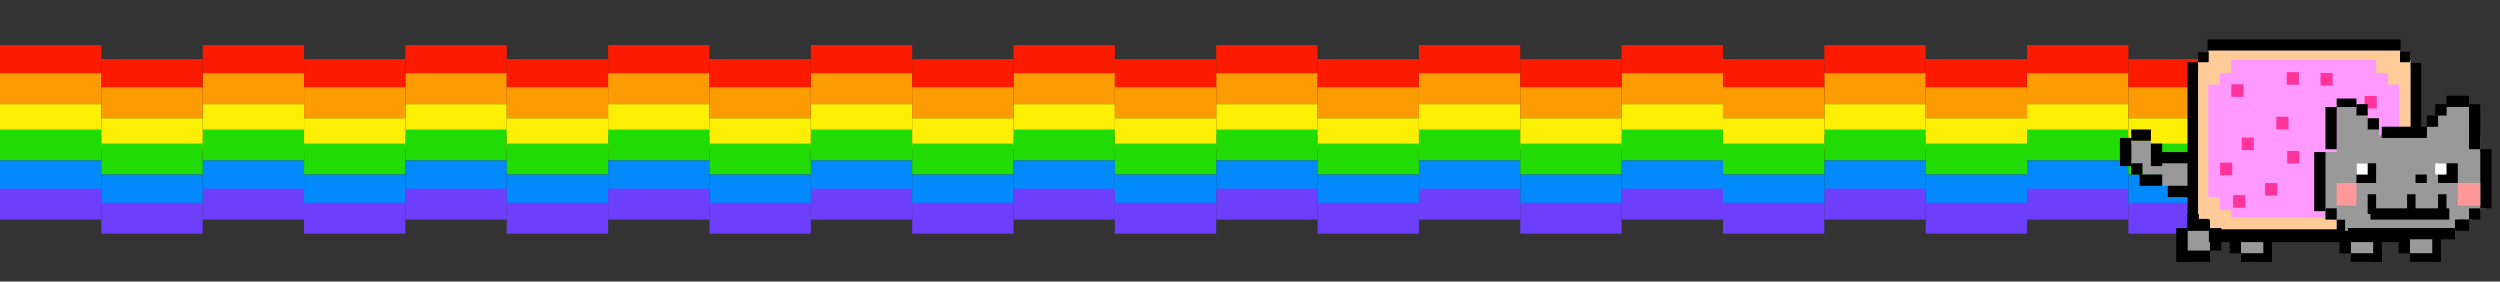 <?xml version="1.0" encoding="UTF-8"?>
<svg width="888px" height="100px" viewBox="0 0 888 100" version="1.1" xmlns="http://www.w3.org/2000/svg" xmlns:xlink="http://www.w3.org/1999/xlink">
    <rect x="0" y="0" width="888" height="100" fill="#333333" stroke="none"/>
    <title>Nyan Footer</title>
    <g id="Nyan-Footer" stroke="none" stroke-width="1" fill="none" fill-rule="evenodd">
        <g id="Group" transform="translate(0, 16)">
            <rect id="Rectangle" fill="#FD1B00" x="0" y="0" width="36" height="11"></rect>
            <rect id="Rectangle" fill="#FD9B02" x="0" y="10" width="36" height="11"></rect>
            <rect id="Rectangle" fill="#FDEF03" x="0" y="21" width="36" height="11"></rect>
            <rect id="Rectangle" fill="#21DB04" x="0" y="30" width="36" height="11"></rect>
            <rect id="Rectangle" fill="#028AFC" x="0" y="41" width="36" height="11"></rect>
            <rect id="Rectangle" fill="#6D3EFC" x="0" y="51" width="36" height="11"></rect>
        </g>
        <g id="Group" transform="translate(72, 16)">
            <rect id="Rectangle" fill="#FD1B00" x="0" y="0" width="36" height="11"></rect>
            <rect id="Rectangle" fill="#FD9B02" x="0" y="10" width="36" height="11"></rect>
            <rect id="Rectangle" fill="#FDEF03" x="0" y="21" width="36" height="11"></rect>
            <rect id="Rectangle" fill="#21DB04" x="0" y="30" width="36" height="11"></rect>
            <rect id="Rectangle" fill="#028AFC" x="0" y="41" width="36" height="11"></rect>
            <rect id="Rectangle" fill="#6D3EFC" x="0" y="51" width="36" height="11"></rect>
        </g>
        <g id="Group" transform="translate(36, 21)">
            <rect id="Rectangle" fill="#FD1B00" x="0" y="0" width="36" height="11"></rect>
            <rect id="Rectangle" fill="#FD9B02" x="0" y="10" width="36" height="11"></rect>
            <rect id="Rectangle" fill="#FDEF03" x="0" y="21" width="36" height="11"></rect>
            <rect id="Rectangle" fill="#21DB04" x="0" y="30" width="36" height="11"></rect>
            <rect id="Rectangle" fill="#028AFC" x="0" y="41" width="36" height="11"></rect>
            <rect id="Rectangle" fill="#6D3EFC" x="0" y="51" width="36" height="11"></rect>
        </g>
        <g id="Group" transform="translate(144, 16)">
            <rect id="Rectangle" fill="#FD1B00" x="0" y="0" width="36" height="11"></rect>
            <rect id="Rectangle" fill="#FD9B02" x="0" y="10" width="36" height="11"></rect>
            <rect id="Rectangle" fill="#FDEF03" x="0" y="21" width="36" height="11"></rect>
            <rect id="Rectangle" fill="#21DB04" x="0" y="30" width="36" height="11"></rect>
            <rect id="Rectangle" fill="#028AFC" x="0" y="41" width="36" height="11"></rect>
            <rect id="Rectangle" fill="#6D3EFC" x="0" y="51" width="36" height="11"></rect>
        </g>
        <g id="Group" transform="translate(108, 21)">
            <rect id="Rectangle" fill="#FD1B00" x="0" y="0" width="36" height="11"></rect>
            <rect id="Rectangle" fill="#FD9B02" x="0" y="10" width="36" height="11"></rect>
            <rect id="Rectangle" fill="#FDEF03" x="0" y="21" width="36" height="11"></rect>
            <rect id="Rectangle" fill="#21DB04" x="0" y="30" width="36" height="11"></rect>
            <rect id="Rectangle" fill="#028AFC" x="0" y="41" width="36" height="11"></rect>
            <rect id="Rectangle" fill="#6D3EFC" x="0" y="51" width="36" height="11"></rect>
        </g>
        <g id="Group" transform="translate(216, 16)">
            <rect id="Rectangle" fill="#FD1B00" x="0" y="0" width="36" height="11"></rect>
            <rect id="Rectangle" fill="#FD9B02" x="0" y="10" width="36" height="11"></rect>
            <rect id="Rectangle" fill="#FDEF03" x="0" y="21" width="36" height="11"></rect>
            <rect id="Rectangle" fill="#21DB04" x="0" y="30" width="36" height="11"></rect>
            <rect id="Rectangle" fill="#028AFC" x="0" y="41" width="36" height="11"></rect>
            <rect id="Rectangle" fill="#6D3EFC" x="0" y="51" width="36" height="11"></rect>
        </g>
        <g id="Group" transform="translate(180, 21)">
            <rect id="Rectangle" fill="#FD1B00" x="0" y="0" width="36" height="11"></rect>
            <rect id="Rectangle" fill="#FD9B02" x="0" y="10" width="36" height="11"></rect>
            <rect id="Rectangle" fill="#FDEF03" x="0" y="21" width="36" height="11"></rect>
            <rect id="Rectangle" fill="#21DB04" x="0" y="30" width="36" height="11"></rect>
            <rect id="Rectangle" fill="#028AFC" x="0" y="41" width="36" height="11"></rect>
            <rect id="Rectangle" fill="#6D3EFC" x="0" y="51" width="36" height="11"></rect>
        </g>
        <g id="Group" transform="translate(288, 16)">
            <rect id="Rectangle" fill="#FD1B00" x="0" y="0" width="36" height="11"></rect>
            <rect id="Rectangle" fill="#FD9B02" x="0" y="10" width="36" height="11"></rect>
            <rect id="Rectangle" fill="#FDEF03" x="0" y="21" width="36" height="11"></rect>
            <rect id="Rectangle" fill="#21DB04" x="0" y="30" width="36" height="11"></rect>
            <rect id="Rectangle" fill="#028AFC" x="0" y="41" width="36" height="11"></rect>
            <rect id="Rectangle" fill="#6D3EFC" x="0" y="51" width="36" height="11"></rect>
        </g>
        <g id="Group" transform="translate(252, 21)">
            <rect id="Rectangle" fill="#FD1B00" x="0" y="0" width="36" height="11"></rect>
            <rect id="Rectangle" fill="#FD9B02" x="0" y="10" width="36" height="11"></rect>
            <rect id="Rectangle" fill="#FDEF03" x="0" y="21" width="36" height="11"></rect>
            <rect id="Rectangle" fill="#21DB04" x="0" y="30" width="36" height="11"></rect>
            <rect id="Rectangle" fill="#028AFC" x="0" y="41" width="36" height="11"></rect>
            <rect id="Rectangle" fill="#6D3EFC" x="0" y="51" width="36" height="11"></rect>
        </g>
        <g id="Group" transform="translate(360, 16)">
            <rect id="Rectangle" fill="#FD1B00" x="0" y="0" width="36" height="11"></rect>
            <rect id="Rectangle" fill="#FD9B02" x="0" y="10" width="36" height="11"></rect>
            <rect id="Rectangle" fill="#FDEF03" x="0" y="21" width="36" height="11"></rect>
            <rect id="Rectangle" fill="#21DB04" x="0" y="30" width="36" height="11"></rect>
            <rect id="Rectangle" fill="#028AFC" x="0" y="41" width="36" height="11"></rect>
            <rect id="Rectangle" fill="#6D3EFC" x="0" y="51" width="36" height="11"></rect>
        </g>
        <g id="Group" transform="translate(324, 21)">
            <rect id="Rectangle" fill="#FD1B00" x="0" y="0" width="36" height="11"></rect>
            <rect id="Rectangle" fill="#FD9B02" x="0" y="10" width="36" height="11"></rect>
            <rect id="Rectangle" fill="#FDEF03" x="0" y="21" width="36" height="11"></rect>
            <rect id="Rectangle" fill="#21DB04" x="0" y="30" width="36" height="11"></rect>
            <rect id="Rectangle" fill="#028AFC" x="0" y="41" width="36" height="11"></rect>
            <rect id="Rectangle" fill="#6D3EFC" x="0" y="51" width="36" height="11"></rect>
        </g>
        <g id="Group" transform="translate(432, 16)">
            <rect id="Rectangle" fill="#FD1B00" x="0" y="0" width="36" height="11"></rect>
            <rect id="Rectangle" fill="#FD9B02" x="0" y="10" width="36" height="11"></rect>
            <rect id="Rectangle" fill="#FDEF03" x="0" y="21" width="36" height="11"></rect>
            <rect id="Rectangle" fill="#21DB04" x="0" y="30" width="36" height="11"></rect>
            <rect id="Rectangle" fill="#028AFC" x="0" y="41" width="36" height="11"></rect>
            <rect id="Rectangle" fill="#6D3EFC" x="0" y="51" width="36" height="11"></rect>
        </g>
        <g id="Group" transform="translate(396, 21)">
            <rect id="Rectangle" fill="#FD1B00" x="0" y="0" width="36" height="11"></rect>
            <rect id="Rectangle" fill="#FD9B02" x="0" y="10" width="36" height="11"></rect>
            <rect id="Rectangle" fill="#FDEF03" x="0" y="21" width="36" height="11"></rect>
            <rect id="Rectangle" fill="#21DB04" x="0" y="30" width="36" height="11"></rect>
            <rect id="Rectangle" fill="#028AFC" x="0" y="41" width="36" height="11"></rect>
            <rect id="Rectangle" fill="#6D3EFC" x="0" y="51" width="36" height="11"></rect>
        </g>
        <g id="Group" transform="translate(504, 16)">
            <rect id="Rectangle" fill="#FD1B00" x="0" y="0" width="36" height="11"></rect>
            <rect id="Rectangle" fill="#FD9B02" x="0" y="10" width="36" height="11"></rect>
            <rect id="Rectangle" fill="#FDEF03" x="0" y="21" width="36" height="11"></rect>
            <rect id="Rectangle" fill="#21DB04" x="0" y="30" width="36" height="11"></rect>
            <rect id="Rectangle" fill="#028AFC" x="0" y="41" width="36" height="11"></rect>
            <rect id="Rectangle" fill="#6D3EFC" x="0" y="51" width="36" height="11"></rect>
        </g>
        <g id="Group" transform="translate(468, 21)">
            <rect id="Rectangle" fill="#FD1B00" x="0" y="0" width="36" height="11"></rect>
            <rect id="Rectangle" fill="#FD9B02" x="0" y="10" width="36" height="11"></rect>
            <rect id="Rectangle" fill="#FDEF03" x="0" y="21" width="36" height="11"></rect>
            <rect id="Rectangle" fill="#21DB04" x="0" y="30" width="36" height="11"></rect>
            <rect id="Rectangle" fill="#028AFC" x="0" y="41" width="36" height="11"></rect>
            <rect id="Rectangle" fill="#6D3EFC" x="0" y="51" width="36" height="11"></rect>
        </g>
        <g id="Group" transform="translate(576, 16)">
            <rect id="Rectangle" fill="#FD1B00" x="0" y="0" width="36" height="11"></rect>
            <rect id="Rectangle" fill="#FD9B02" x="0" y="10" width="36" height="11"></rect>
            <rect id="Rectangle" fill="#FDEF03" x="0" y="21" width="36" height="11"></rect>
            <rect id="Rectangle" fill="#21DB04" x="0" y="30" width="36" height="11"></rect>
            <rect id="Rectangle" fill="#028AFC" x="0" y="41" width="36" height="11"></rect>
            <rect id="Rectangle" fill="#6D3EFC" x="0" y="51" width="36" height="11"></rect>
        </g>
        <g id="Group" transform="translate(540, 21)">
            <rect id="Rectangle" fill="#FD1B00" x="0" y="0" width="36" height="11"></rect>
            <rect id="Rectangle" fill="#FD9B02" x="0" y="10" width="36" height="11"></rect>
            <rect id="Rectangle" fill="#FDEF03" x="0" y="21" width="36" height="11"></rect>
            <rect id="Rectangle" fill="#21DB04" x="0" y="30" width="36" height="11"></rect>
            <rect id="Rectangle" fill="#028AFC" x="0" y="41" width="36" height="11"></rect>
            <rect id="Rectangle" fill="#6D3EFC" x="0" y="51" width="36" height="11"></rect>
        </g>
        <g id="Group" transform="translate(648, 16)">
            <rect id="Rectangle" fill="#FD1B00" x="0" y="0" width="36" height="11"></rect>
            <rect id="Rectangle" fill="#FD9B02" x="0" y="10" width="36" height="11"></rect>
            <rect id="Rectangle" fill="#FDEF03" x="0" y="21" width="36" height="11"></rect>
            <rect id="Rectangle" fill="#21DB04" x="0" y="30" width="36" height="11"></rect>
            <rect id="Rectangle" fill="#028AFC" x="0" y="41" width="36" height="11"></rect>
            <rect id="Rectangle" fill="#6D3EFC" x="0" y="51" width="36" height="11"></rect>
        </g>
        <g id="Group" transform="translate(612, 21)">
            <rect id="Rectangle" fill="#FD1B00" x="0" y="0" width="36" height="11"></rect>
            <rect id="Rectangle" fill="#FD9B02" x="0" y="10" width="36" height="11"></rect>
            <rect id="Rectangle" fill="#FDEF03" x="0" y="21" width="36" height="11"></rect>
            <rect id="Rectangle" fill="#21DB04" x="0" y="30" width="36" height="11"></rect>
            <rect id="Rectangle" fill="#028AFC" x="0" y="41" width="36" height="11"></rect>
            <rect id="Rectangle" fill="#6D3EFC" x="0" y="51" width="36" height="11"></rect>
        </g>
        <g id="Group" transform="translate(720, 16)">
            <rect id="Rectangle" fill="#FD1B00" x="0" y="0" width="36" height="11"></rect>
            <rect id="Rectangle" fill="#FD9B02" x="0" y="10" width="36" height="11"></rect>
            <rect id="Rectangle" fill="#FDEF03" x="0" y="21" width="36" height="11"></rect>
            <rect id="Rectangle" fill="#21DB04" x="0" y="30" width="36" height="11"></rect>
            <rect id="Rectangle" fill="#028AFC" x="0" y="41" width="36" height="11"></rect>
            <rect id="Rectangle" fill="#6D3EFC" x="0" y="51" width="36" height="11"></rect>
        </g>
        <g id="Group" transform="translate(684, 21)">
            <rect id="Rectangle" fill="#FD1B00" x="0" y="0" width="36" height="11"></rect>
            <rect id="Rectangle" fill="#FD9B02" x="0" y="10" width="36" height="11"></rect>
            <rect id="Rectangle" fill="#FDEF03" x="0" y="21" width="36" height="11"></rect>
            <rect id="Rectangle" fill="#21DB04" x="0" y="30" width="36" height="11"></rect>
            <rect id="Rectangle" fill="#028AFC" x="0" y="41" width="36" height="11"></rect>
            <rect id="Rectangle" fill="#6D3EFC" x="0" y="51" width="36" height="11"></rect>
        </g>
        <g id="Group" transform="translate(792, 16)">
            <rect id="Rectangle" fill="#FD1B00" x="0" y="0" width="36" height="11"></rect>
            <rect id="Rectangle" fill="#FD9B02" x="0" y="10" width="36" height="11"></rect>
            <rect id="Rectangle" fill="#FDEF03" x="0" y="21" width="36" height="11"></rect>
            <rect id="Rectangle" fill="#21DB04" x="0" y="30" width="36" height="11"></rect>
            <rect id="Rectangle" fill="#028AFC" x="0" y="41" width="36" height="11"></rect>
            <rect id="Rectangle" fill="#6D3EFC" x="0" y="51" width="36" height="11"></rect>
        </g>
        <g id="Group" transform="translate(756, 21)">
            <rect id="Rectangle" fill="#FD1B00" x="0" y="0" width="36" height="11"></rect>
            <rect id="Rectangle" fill="#FD9B02" x="0" y="10" width="36" height="11"></rect>
            <rect id="Rectangle" fill="#FDEF03" x="0" y="21" width="36" height="11"></rect>
            <rect id="Rectangle" fill="#21DB04" x="0" y="30" width="36" height="11"></rect>
            <rect id="Rectangle" fill="#028AFC" x="0" y="41" width="36" height="11"></rect>
            <rect id="Rectangle" fill="#6D3EFC" x="0" y="51" width="36" height="11"></rect>
        </g>
        <g id="16602348272-4" transform="translate(753, 14)" fill-rule="nonzero">
            <polygon id="Path" fill="#999999" points="15 52 15 46 25 46 25 52"></polygon>
            <polygon id="Path" fill="#999999" points="8 48 8 43 25 43 25 48"></polygon>
            <polygon id="Path" fill="#999999" points="4 46 4 36 11 36 11 46"></polygon>
            <polygon id="Path" fill="#000000" points="0 45 0 37 4 37 4 45"></polygon>
            <polygon id="Path" fill="#000000" points="4 36 4 32 11 32 11 36"></polygon>
            <polygon id="Path" fill="#000000" points="11 45 11 37 15 37 15 45"></polygon>
            <polygon id="Path" fill="#000000" points="12 44 12 40 27 40 27 44"></polygon>
            <polygon id="Path" fill="#000000" points="17 56 17 52 28 52 28 56"></polygon>
            <polygon id="Path" fill="#000000" points="7 52 7 48 15 48 15 52"></polygon>
            <polygon id="Path" fill="#000000" points="4 48 4 44 8 44 8 48"></polygon>
            <polygon id="Path" fill="#000000" points="0 43 0 35 4 35 4 43"></polygon>
            <polygon id="Path" fill="#999999" points="82 76 82 70 90 70 90 76"></polygon>
            <polygon id="Path" fill="#000000" points="90 79 90 68 93 68 93 79"></polygon>
            <polygon id="Path" fill="#000000" points="82 79 82 76 93 76 93 79"></polygon>
            <polygon id="Path" fill="#000000" points="78 76 78 68 82 68 82 76"></polygon>
            <polygon id="Path" fill="#999999" points="103 76 103 70 111 70 111 76"></polygon>
            <polygon id="Path" fill="#000000" points="111 79 111 68 114 68 114 79"></polygon>
            <polygon id="Path" fill="#000000" points="103 79 103 76 114 76 114 79"></polygon>
            <polygon id="Path" fill="#000000" points="99 76 99 68 103 68 103 76"></polygon>
            <polygon id="Path" fill="#999999" points="43 76 43 70 51 70 51 76"></polygon>
            <polygon id="Path" fill="#000000" points="51 79 51 68 54 68 54 79"></polygon>
            <polygon id="Path" fill="#000000" points="43 79 43 76 54 76 54 79"></polygon>
            <polygon id="Path" fill="#000000" points="39 76 39 68 43 68 43 76"></polygon>
            <polygon id="Path" fill="#999999" points="24 76 24 67 32 67 32 76"></polygon>
            <g id="Group" transform="translate(24, 0)">
                <polygon id="Path" fill="#FFCC99" points="7.654 67.902 7.077 62.479 75.668 62.479 75.668 67.902"></polygon>
                <polygon id="Path" fill="#000000" points="3.952 67.253 3.952 63.297 7.51 63.297 7.51 67.253"></polygon>
                <polygon id="Path" fill="#FFCC99" points="2.466 61.556 2.466 54.518 6.04 54.518 4.656 62.71"></polygon>
                <polygon id="Path" fill="#FFCC99" points="3.965 63.749 4.195 54.402 79.356 54.402 79.356 63.749"></polygon>
                <polygon id="Path" fill="#FFCC99" points="7.114 17.407 7.46 3.165 75.49 3.165 76.281 17.407"></polygon>
                <polygon id="Path" fill="#FFCC99" points="3.755 17.011 3.755 7.516 79.245 7.516 79.245 17.011"></polygon>
                <polygon id="Path" fill="#FFCC99" points="1.779 55.582 1.779 9.099 80.233 9.099 80.233 55.582"></polygon>
                <polygon id="Path" fill="#000000" points="0 63.099 0 8.11 3.755 8.11 3.755 63.099"></polygon>
                <polygon id="Path" fill="#000000" points="7.592 72 7.592 67.451 75.688 67.451 75.688 72"></polygon>
                <polygon id="Path" fill="#000000" points="75.49 67.451 75.49 63.495 79.245 63.495 79.245 67.451"></polygon>
                <polygon id="Path" fill="#000000" points="79.245 63.495 79.245 8.308 83 8.308 83 63.495"></polygon>
                <polygon id="Path" fill="#000000" points="75.49 8.11 75.49 4.352 79.048 4.352 79.048 8.11"></polygon>
                <polygon id="Path" fill="#000000" points="7.114 3.956 7.114 0 75.688 0 75.688 3.956"></polygon>
                <polygon id="Path" fill="#000000" points="3.755 8.11 3.755 4.549 7.51 4.549 7.51 8.11"></polygon>
                <g transform="translate(7.371, 7.265)" fill="#FF99FF" id="Path">
                    <polygon points="0 48.769 0 8.769 67.783 8.769 67.783 48.769"></polygon>
                    <polygon points="4.15 53.231 4.15 4.769 63.787 4.769 63.787 53.231"></polygon>
                    <polygon points="4.15 53.231 4.15 4.769 63.787 4.769 63.787 53.231"></polygon>
                    <polygon points="8.146 56 8.146 0 59.637 0 59.637 56"></polygon>
                </g>
                <g transform="translate(11.587, 11.626)" fill="#FF3399" id="Path">
                    <polygon points="3.996 8.769 3.996 4.308 8.3 4.308 8.3 8.769"></polygon>
                    <polygon points="23.67 4.462 23.67 0 27.974 0 27.974 4.462"></polygon>
                    <polygon points="35.659 4.769 35.659 0.308 39.963 0.308 39.963 4.769"></polygon>
                    <polygon points="51.337 12.923 51.337 8.462 55.641 8.462 55.641 12.923"></polygon>
                    <polygon points="19.981 20.308 19.981 15.846 24.285 15.846 24.285 20.308"></polygon>
                    <polygon points="23.824 32.462 23.824 28 28.128 28 28.128 32.462"></polygon>
                    <polygon points="7.685 27.692 7.685 23.231 11.989 23.231 11.989 27.692"></polygon>
                    <polygon points="0 36.615 0 32.154 4.304 32.154 4.304 36.615"></polygon>
                    <polygon points="15.985 43.846 15.985 39.385 20.289 39.385 20.289 43.846"></polygon>
                    <polygon points="4.611 48.154 4.611 43.692 8.915 43.692 8.915 48.154"></polygon>
                </g>
            </g>
            <polygon id="Path" fill="#999999" points="80 68 80 62 120 62 120 68"></polygon>
            <polygon id="Path" fill="#999999" points="76 64 76 60 125 60 125 64"></polygon>
            <polygon id="Path" fill="#999999" points="116 30 116 24 124 24 124 30"></polygon>
            <polygon id="Path" fill="#999999" points="112 35 112 27 124 27 124 35"></polygon>
            <polygon id="Path" fill="#999999" points="109 38 109 31 125 31 125 38"></polygon>
            <polygon id="Path" fill="#999999" points="87 42 87 34 128 34 128 42"></polygon>
            <polygon id="Path" fill="#999999" points="85 43 85 30 92 30 92 43"></polygon>
            <polygon id="Path" fill="#999999" points="82 44 82 26 88 26 88 44"></polygon>
            <polygon id="Path" fill="#999999" points="77 46 77 22 84 22 84 46"></polygon>
            <polygon id="Path" fill="#999999" points="72 58.8 72.094 58 75 58 75 60 73.569 59.503"></polygon>
            <polygon id="Path" fill="#999999" points="73.272 60.9 73 58.204 73.957 57 128 57 128 61"></polygon>
            <polygon id="Path" fill="#999999" points="72 60 72 40 130 40 130 60"></polygon>
            <polygon id="Path" fill="#000000" points="69 61 69 40 73 40 73 61"></polygon>
            <polygon id="Path" fill="#000000" points="73 39 73 24 77 24 77 39"></polygon>
            <polygon id="Path" fill="#000000" points="77 24 77 21 84 21 84 24"></polygon>
            <polygon id="Path" fill="#000000" points="84 27 84 23 88 23 88 27"></polygon>
            <polygon id="Path" fill="#000000" points="88 32 88 28 92 28 92 32"></polygon>
            <polygon id="Path" fill="#000000" points="93 35 93 31 109 31 109 35"></polygon>
            <polygon id="Path" fill="#000000" points="109 31 109 27 113 27 113 31"></polygon>
            <polygon id="Path" fill="#000000" points="112 27 112 23 116 23 116 27"></polygon>
            <polygon id="Path" fill="#000000" points="116 24 116 20 124 20 124 24"></polygon>
            <polygon id="Path" fill="#000000" points="124 39 124 23 128 23 128 39"></polygon>
            <polygon id="Path" fill="#000000" points="128 60 128 39 132 39 132 60"></polygon>
            <polygon id="Path" fill="#000000" points="124 64 124 60 128 60 128 64"></polygon>
            <polygon id="Path" fill="#000000" points="73 64 73 60 77 60 77 64"></polygon>
            <polygon id="Path" fill="#000000" points="77 68 77 64 80 64 80 68"></polygon>
            <polygon id="Path" fill="#000000" points="119 68 119 64 124 64 124 68"></polygon>
            <polygon id="Path" fill="#000000" points="81 71 81 67 119 67 119 71"></polygon>
            <polygon id="Path" fill="#000000" points="84 51 84 44 91 44 91 51"></polygon>
            <polygon id="Path" fill="#000000" points="113 51 113 44 120 44 120 51"></polygon>
            <polygon id="Path" fill="#FFFFFF" points="84 48 84 44 88 44 88 48"></polygon>
            <polygon id="Path" fill="#FFFFFF" points="112 48 112 44 116 44 116 48"></polygon>
            <polygon id="Path" fill="#000000" points="88 62 88 55 91 55 91 62"></polygon>
            <polygon id="Path" fill="#000000" points="102 62 102 55 105 55 105 62"></polygon>
            <polygon id="Path" fill="#000000" points="113 62 113 55 116 55 116 62"></polygon>
            <polygon id="Path" fill="#000000" points="89 64 89 60 117 60 117 64"></polygon>
            <polygon id="Path" fill="#FF9999" points="77 59 77 51 84 51 84 59"></polygon>
            <polygon id="Path" fill="#FF9999" points="120 59 120 51 128 51 128 59"></polygon>
            <polygon id="Path" fill="#000000" points="105 51 105 48 109 48 109 51"></polygon>
            <polygon id="Path" fill="#000000" points="20 79 20 67 24 67 24 79"></polygon>
            <polygon id="Path" fill="#000000" points="21 79 21 75 32 75 32 79"></polygon>
            <polygon id="Path" fill="#000000" points="32 75 32 67 36 67 36 75"></polygon>
            <polygon id="Path" fill="#000000" points="24 68 24 64 32 64 32 68"></polygon>
            <polygon id="Path" fill="#000000" points="24 67 24 62 28 62 28 67"></polygon>
        </g>
    </g>
</svg>